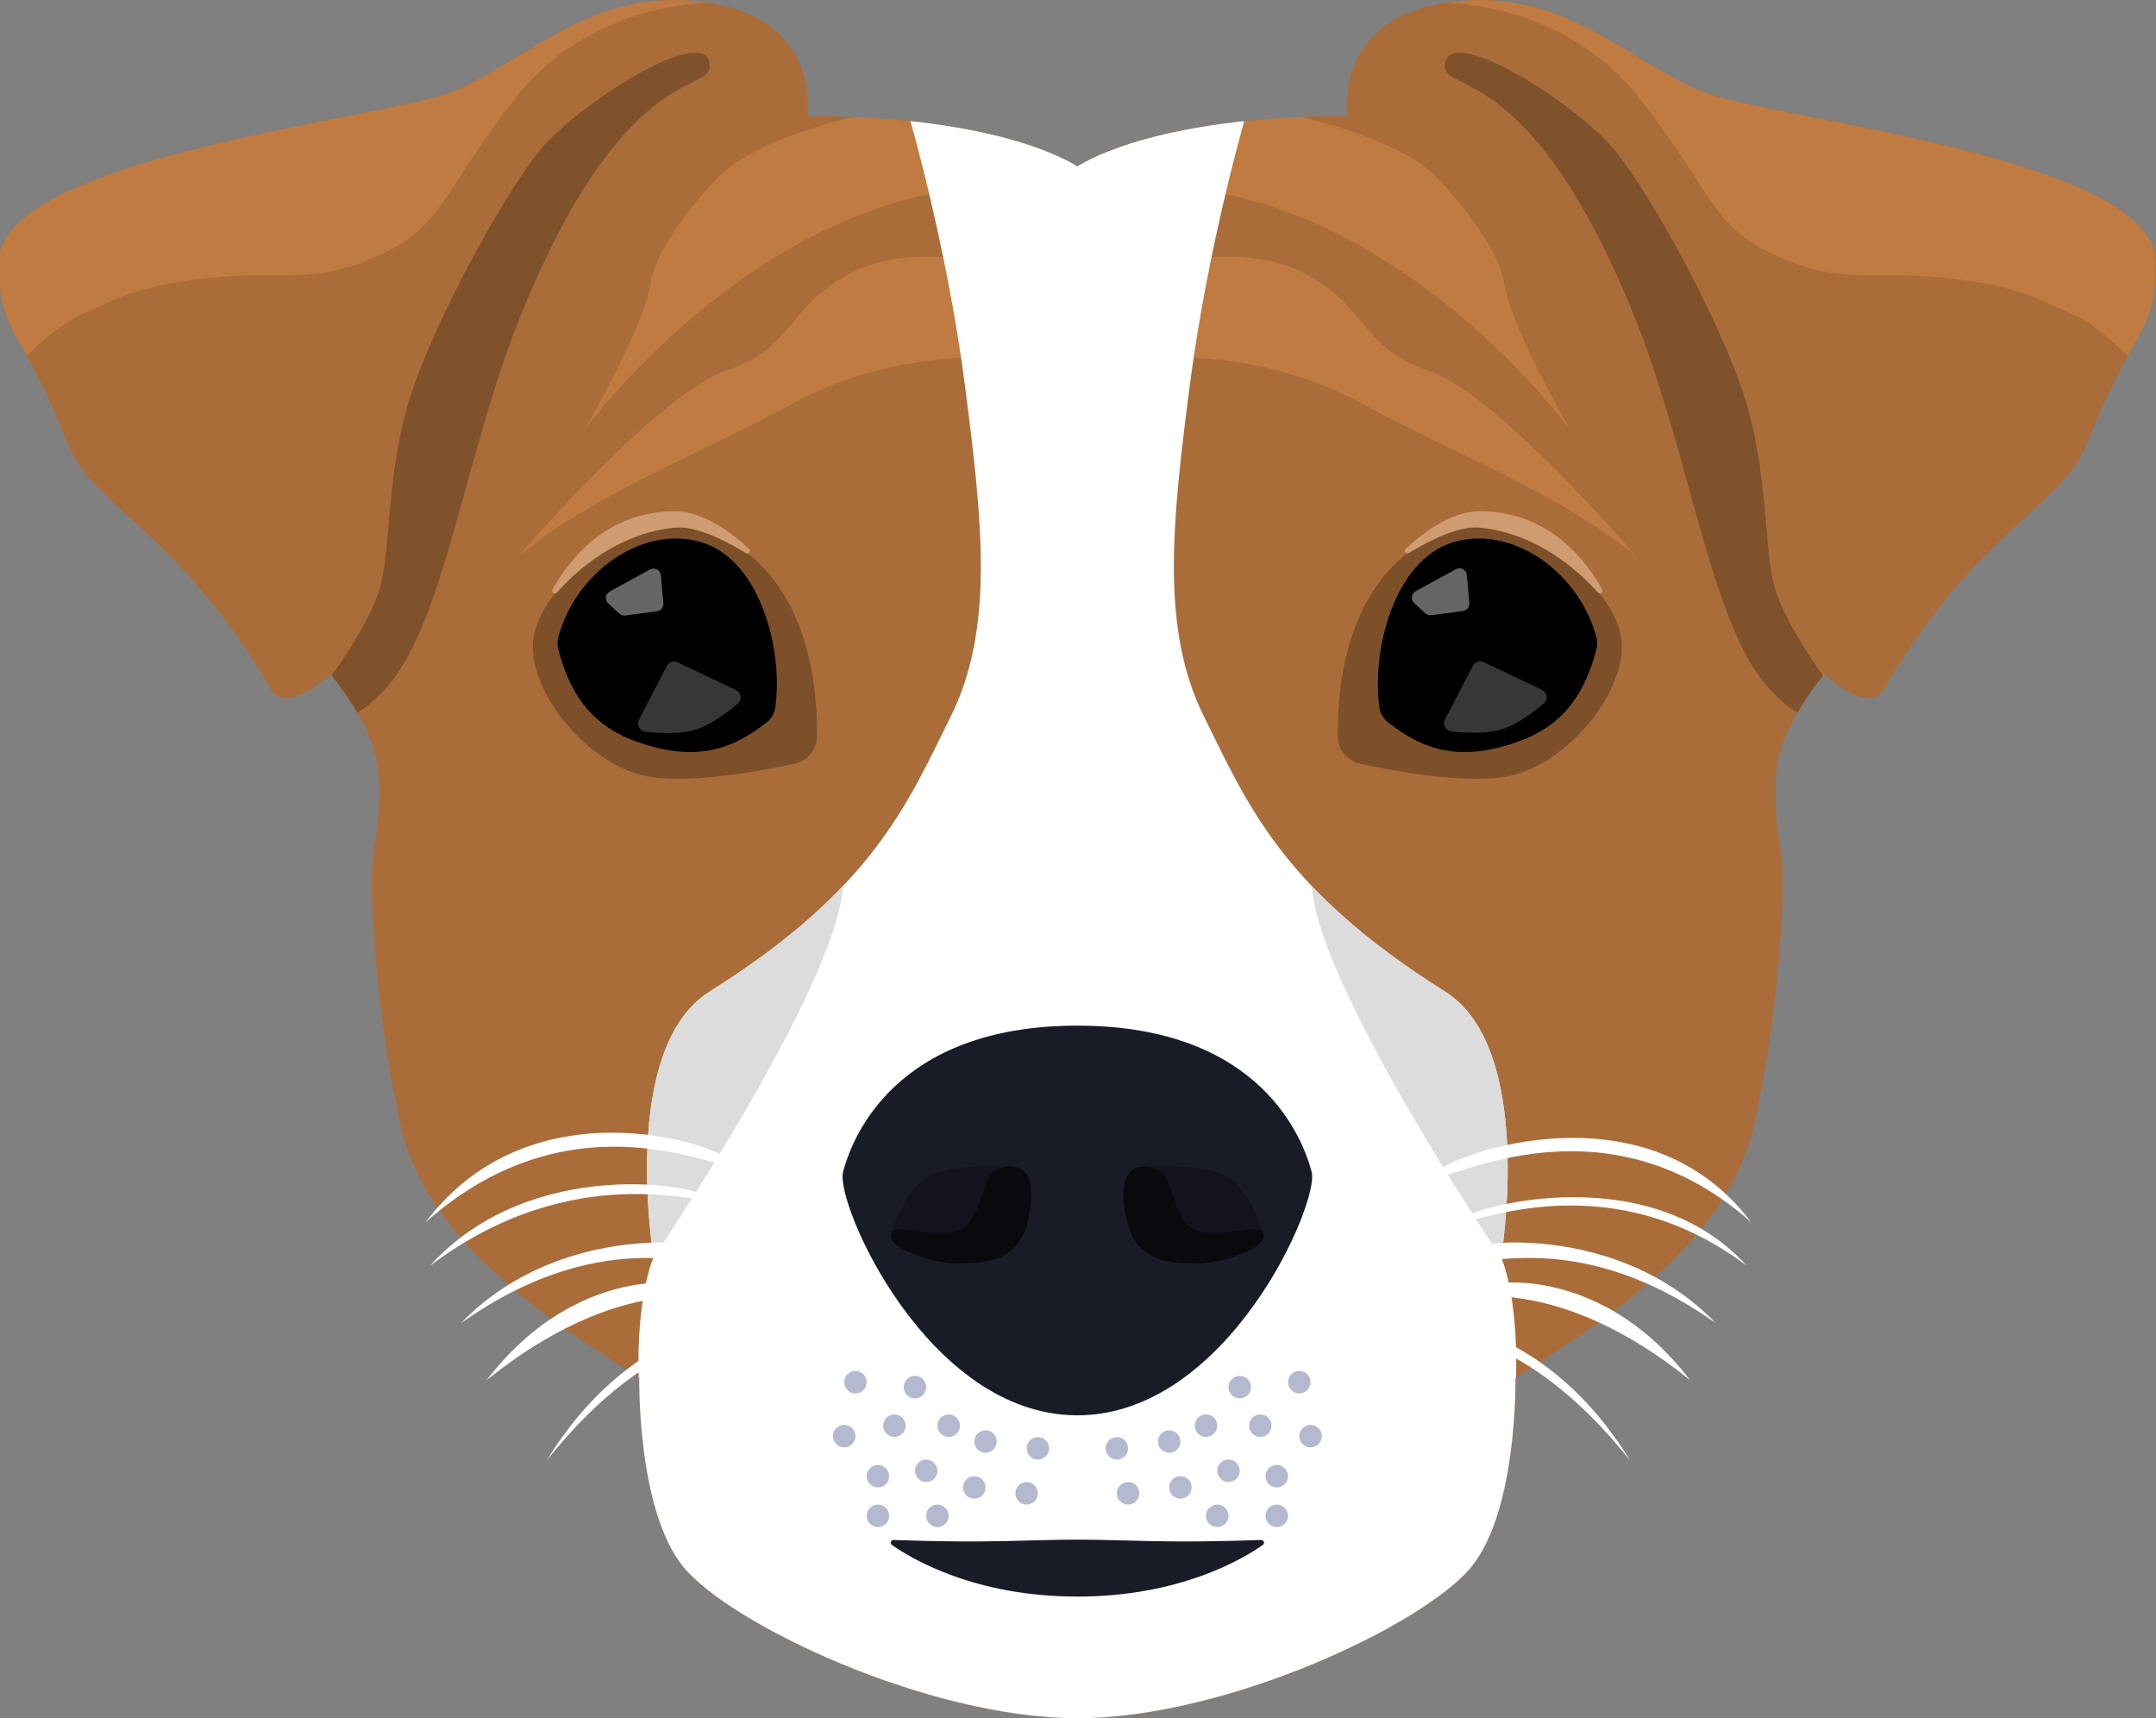 <?xml version="1.0" encoding="UTF-8" standalone="no"?>
<!DOCTYPE svg PUBLIC "-//W3C//DTD SVG 1.1//EN" "http://www.w3.org/Graphics/SVG/1.1/DTD/svg11.dtd">
<svg width="100%" height="100%" viewBox="0 0 1000 797" version="1.1" xmlns="http://www.w3.org/2000/svg" xmlns:xlink="http://www.w3.org/1999/xlink" xml:space="preserve" xmlns:serif="http://www.serif.com/" style="fill-rule:evenodd;clip-rule:evenodd;stroke-linejoin:round;stroke-miterlimit:2;">
    <rect x="0" y="0" width="1000" height="797" fill="#808080" stroke="none"/>
    <g transform="matrix(1,0,0,1,-1.25056e-12,-101.65)">
        <g transform="matrix(0.981,0,0,0.981,2146.25,35.858)">
            <g id="Jack-Russel-Terrier" serif:id="Jack Russel Terrier" transform="matrix(1.382,0,0,1.382,-2369.44,-217.758)">
                <g id="Foreground" transform="matrix(1,0,0,1,0,33.453)">
                    <path d="M500,760.436C448.711,760.436 380.759,728.066 365.044,708.474C349.268,688.804 350.126,644.005 350.126,644.005C318.066,623.603 277.302,597.076 268.468,557.512C259.633,517.949 258.104,477.828 258.741,469.233C259.377,460.638 261.806,453.837 260.973,437.599C260.14,421.361 244.443,403.27 244.443,403.27C244.443,403.27 229.424,417.671 223.934,408.26C191.914,353.362 163.732,347.043 154.497,324.151C137.299,281.521 131.117,287.557 131.117,262.144C131.117,226.566 262.248,213.351 285.628,204.202C309.008,195.054 330.355,171.674 363.9,172.69C413.697,174.199 407.61,212.334 407.61,212.334C475.621,212.334 499.931,229.567 500,229.615C500.069,229.567 524.379,212.334 592.39,212.334C592.39,212.334 586.303,174.199 636.1,172.69C669.645,171.674 690.992,195.054 714.372,204.202C737.752,213.351 868.883,226.566 868.883,262.144C868.883,287.557 862.701,281.521 845.503,324.151C836.268,347.043 808.086,353.362 776.066,408.26C770.576,417.671 755.557,403.27 755.557,403.27C755.557,403.27 739.86,421.361 739.027,437.599C738.194,453.837 740.623,460.638 741.259,469.233C741.896,477.828 740.367,517.949 731.532,557.512C722.698,597.076 681.934,623.603 649.874,644.005C649.874,644.005 650.732,688.804 634.956,708.474C619.179,728.143 551.289,760.436 500,760.436Z" style="fill:rgb(170,109,57);"/>
                    <clipPath id="_clip1">
                        <path d="M500,760.436C448.711,760.436 380.759,728.066 365.044,708.474C349.268,688.804 350.126,644.005 350.126,644.005C318.066,623.603 277.302,597.076 268.468,557.512C259.633,517.949 258.104,477.828 258.741,469.233C259.377,460.638 261.806,453.837 260.973,437.599C260.14,421.361 244.443,403.27 244.443,403.27C244.443,403.27 229.424,417.671 223.934,408.26C191.914,353.362 163.732,347.043 154.497,324.151C137.299,281.521 131.117,287.557 131.117,262.144C131.117,226.566 262.248,213.351 285.628,204.202C309.008,195.054 330.355,171.674 363.9,172.69C413.697,174.199 407.61,212.334 407.61,212.334C475.621,212.334 499.931,229.567 500,229.615C500.069,229.567 524.379,212.334 592.39,212.334C592.39,212.334 586.303,174.199 636.1,172.69C669.645,171.674 690.992,195.054 714.372,204.202C737.752,213.351 868.883,226.566 868.883,262.144C868.883,287.557 862.701,281.521 845.503,324.151C836.268,347.043 808.086,353.362 776.066,408.26C770.576,417.671 755.557,403.27 755.557,403.27C755.557,403.27 739.86,421.361 739.027,437.599C738.194,453.837 740.623,460.638 741.259,469.233C741.896,477.828 740.367,517.949 731.532,557.512C722.698,597.076 681.934,623.603 649.874,644.005C649.874,644.005 650.732,688.804 634.956,708.474C619.179,728.143 551.289,760.436 500,760.436Z"/>
                    </clipPath>
                    <g clip-path="url(#_clip1)">
                        <g id="Shadows">
                            <g id="Shadow" transform="matrix(-1,0,0,1,1000,0)">
                                <path d="M684.442,224.734C671.888,208.912 629.012,181.518 625.963,193.716C622.913,205.914 653.42,189.969 690.075,279.663C709.535,327.282 716.439,385.867 736.425,407.934C756.41,430.002 758.076,407.934 758.076,407.934C758.076,407.934 742.254,387.116 738.507,373.376C734.759,359.636 736.425,333.821 728.098,308.007C719.77,282.192 696.995,240.555 684.442,224.734Z" style="fill:rgb(127,82,43);"/>
                            </g>
                            <g id="Light" transform="matrix(-1,0,0,1,1000,0)">
                                <path d="M625.752,173.626C625.752,173.626 666.044,173.033 691.914,205.814C717.784,238.594 716.727,250.226 739.461,260.272C762.196,270.317 770.656,265.03 796.563,267.674C822.47,270.317 829.872,275.605 840.975,280.363C852.078,285.122 868.883,304.209 868.883,304.209L903.364,224.848L620.5,154.528L625.752,173.626Z" style="fill:rgb(191,123,65);"/>
                            </g>
                            <g id="Light1" serif:id="Light" transform="matrix(-1,0,0,1,1000,0)">
                                <path d="M530.779,294.955C530.779,294.955 564.617,292.84 597.186,310.605C629.755,328.37 664.354,341.059 691.255,362.969C691.255,362.969 643.814,307.644 620.5,299.607C597.186,291.571 600.041,279.305 580.161,267.461C560.281,255.618 534.586,262.386 534.586,262.386L530.779,294.955Z" style="fill:rgb(191,123,65);"/>
                            </g>
                            <g id="Light2" serif:id="Light" transform="matrix(-1,0,0,1,1000,0)">
                                <path d="M539.536,237.181C615.248,246.487 668.583,319.661 668.583,319.661C668.583,319.661 648.049,284.131 646.029,269.75C644.01,255.369 624.276,233.822 619.218,229.993C596.51,212.805 545.259,206.812 545.259,206.812L539.536,237.181" style="fill:rgb(191,123,65);"/>
                            </g>
                        </g>
                        <g id="Shadows1" serif:id="Shadows">
                            <path id="Shadow1" serif:id="Shadow" d="M684.442,224.734C671.888,208.912 629.012,181.518 625.963,193.716C622.913,205.914 653.42,189.969 690.075,279.663C709.535,327.282 716.439,385.867 736.425,407.934C756.41,430.002 758.076,407.934 758.076,407.934C758.076,407.934 742.254,387.116 738.507,373.376C734.759,359.636 736.425,333.821 728.098,308.007C719.77,282.192 696.995,240.555 684.442,224.734Z" style="fill:rgb(127,82,43);"/>
                            <path id="Light3" serif:id="Light" d="M625.752,173.626C625.752,173.626 666.044,173.033 691.914,205.814C717.784,238.594 716.727,250.226 739.461,260.272C762.196,270.317 770.656,265.03 796.563,267.674C822.47,270.317 829.872,275.605 840.975,280.363C852.078,285.122 868.883,304.209 868.883,304.209L903.364,224.848L620.5,154.528L625.752,173.626Z" style="fill:rgb(191,123,65);"/>
                            <path id="Light4" serif:id="Light" d="M530.779,294.955C530.779,294.955 564.617,292.84 597.186,310.605C629.755,328.37 664.354,341.059 691.255,362.969C691.255,362.969 643.814,307.644 620.5,299.607C597.186,291.571 600.041,279.305 580.161,267.461C560.281,255.618 534.586,262.386 534.586,262.386L530.779,294.955Z" style="fill:rgb(191,123,65);"/>
                            <path id="Light5" serif:id="Light" d="M539.536,237.181C615.248,246.487 668.583,319.661 668.583,319.661C668.583,319.661 648.049,284.131 646.029,269.75C644.01,255.369 624.276,233.822 619.218,229.993C596.51,212.805 545.259,206.812 545.259,206.812L539.536,237.181" style="fill:rgb(191,123,65);"/>
                        </g>
                        <path id="Front" d="M507.728,196.035L557.344,213.247C557.344,213.247 544.641,256.809 538.5,304.209C532.359,351.608 528.437,387.745 543.307,417.742C558.178,447.74 570.094,476.92 625.752,511.824C656.947,531.387 644.966,602.759 644.966,602.759C644.966,602.759 650.826,615.123 650.098,643.935L668.583,721.62L508.256,777.762L508.261,783.545L500,780.653L491.739,783.545L491.744,777.762L331.417,721.62L349.902,643.935C349.174,615.123 355.034,602.759 355.034,602.759C355.034,602.759 343.053,531.387 374.248,511.824C429.906,476.92 441.822,447.74 456.693,417.742C471.563,387.745 467.641,351.608 461.5,304.209C455.359,256.809 442.656,213.247 442.656,213.247L492.272,196.035L492.277,190.675L500,193.354L507.723,190.675L507.728,196.035Z" style="fill:white;"/>
                        <clipPath id="_clip2">
                            <path id="Front1" serif:id="Front" d="M507.728,196.035L557.344,213.247C557.344,213.247 544.641,256.809 538.5,304.209C532.359,351.608 528.437,387.745 543.307,417.742C558.178,447.74 570.094,476.92 625.752,511.824C656.947,531.387 644.966,602.759 644.966,602.759C644.966,602.759 650.826,615.123 650.098,643.935L668.583,721.62L508.256,777.762L508.261,783.545L500,780.653L491.739,783.545L491.744,777.762L331.417,721.62L349.902,643.935C349.174,615.123 355.034,602.759 355.034,602.759C355.034,602.759 343.053,531.387 374.248,511.824C429.906,476.92 441.822,447.74 456.693,417.742C471.563,387.745 467.641,351.608 461.5,304.209C455.359,256.809 442.656,213.247 442.656,213.247L492.272,196.035L492.277,190.675L500,193.354L507.723,190.675L507.728,196.035Z"/>
                        </clipPath>
                        <g clip-path="url(#_clip2)">
                            <path id="Background" d="M644.966,602.759C644.966,602.759 582.692,511.044 580.161,475.724L705.13,526.487L644.966,602.759Z" style="fill:rgb(220,220,220);"/>
                            <g id="Background1" serif:id="Background" transform="matrix(-1,0,0,1,1000,0)">
                                <path d="M644.966,602.759C644.966,602.759 582.692,511.044 580.161,475.724L705.13,526.487L644.966,602.759Z" style="fill:rgb(220,220,220);"/>
                            </g>
                            <path id="Mouth" d="M499.795,718.828C464.829,718.778 443.334,705.937 436.511,701.139C436.194,700.885 436.075,700.457 436.216,700.076C436.358,699.696 436.727,699.448 437.132,699.463C469.922,700.668 483.277,699.348 500,699.348L500.391,699.348C516.933,699.369 530.334,700.659 562.868,699.463C563.273,699.448 563.642,699.696 563.784,700.076C563.925,700.457 563.806,700.885 563.489,701.139C556.652,705.947 535.087,718.828 500,718.828L499.795,718.828Z" style="fill:rgb(25,27,39);"/>
                            <g id="Dots">
                                <g transform="matrix(1,0,0,1,3.299,-0.263)">
                                    <circle cx="576.48" cy="664.212" r="3.849" style="fill:rgb(181,185,208);"/>
                                </g>
                                <g transform="matrix(1,0,0,1,-0.55,-18.726)">
                                    <circle cx="576.48" cy="664.212" r="3.849" style="fill:rgb(181,185,208);"/>
                                </g>
                                <g transform="matrix(1,0,0,1,-13.892,-3.849)">
                                    <circle cx="576.48" cy="664.212" r="3.849" style="fill:rgb(181,185,208);"/>
                                </g>
                                <g transform="matrix(1,0,0,1,-32.466,-3.849)">
                                    <circle cx="576.48" cy="664.212" r="3.849" style="fill:rgb(181,185,208);"/>
                                </g>
                                <g transform="matrix(1,0,0,1,-24.768,11.592)">
                                    <circle cx="576.48" cy="664.212" r="3.849" style="fill:rgb(181,185,208);"/>
                                </g>
                                <g transform="matrix(1,0,0,1,-41.216,17.281)">
                                    <circle cx="576.48" cy="664.212" r="3.849" style="fill:rgb(181,185,208);"/>
                                </g>
                                <g transform="matrix(1,0,0,1,-45.065,1.577)">
                                    <circle cx="576.48" cy="664.212" r="3.849" style="fill:rgb(181,185,208);"/>
                                </g>
                                <g transform="matrix(1,0,0,1,-62.975,3.893)">
                                    <circle cx="576.48" cy="664.212" r="3.849" style="fill:rgb(181,185,208);"/>
                                </g>
                                <g transform="matrix(1,0,0,1,-59.126,19.29)">
                                    <circle cx="576.48" cy="664.212" r="3.849" style="fill:rgb(181,185,208);"/>
                                </g>
                                <g transform="matrix(1,0,0,1,-28.617,26.988)">
                                    <circle cx="576.48" cy="664.212" r="3.849" style="fill:rgb(181,185,208);"/>
                                </g>
                                <g transform="matrix(1,0,0,1,-8.248,26.988)">
                                    <circle cx="576.48" cy="664.212" r="3.849" style="fill:rgb(181,185,208);"/>
                                </g>
                                <g transform="matrix(1,0,0,1,-20.919,-17.035)">
                                    <circle cx="576.48" cy="664.212" r="3.849" style="fill:rgb(181,185,208);"/>
                                </g>
                                <g transform="matrix(1,0,0,1,-8.248,13.432)">
                                    <circle cx="576.48" cy="664.212" r="3.849" style="fill:rgb(181,185,208);"/>
                                </g>
                            </g>
                            <g id="Dots1" serif:id="Dots" transform="matrix(-1,0,0,1,1000,0)">
                                <g transform="matrix(1,0,0,1,3.299,-0.263)">
                                    <circle cx="576.48" cy="664.212" r="3.849" style="fill:rgb(181,185,208);"/>
                                </g>
                                <g transform="matrix(1,0,0,1,-0.55,-18.726)">
                                    <circle cx="576.48" cy="664.212" r="3.849" style="fill:rgb(181,185,208);"/>
                                </g>
                                <g transform="matrix(1,0,0,1,-13.892,-3.849)">
                                    <circle cx="576.48" cy="664.212" r="3.849" style="fill:rgb(181,185,208);"/>
                                </g>
                                <g transform="matrix(1,0,0,1,-32.466,-3.849)">
                                    <circle cx="576.48" cy="664.212" r="3.849" style="fill:rgb(181,185,208);"/>
                                </g>
                                <g transform="matrix(1,0,0,1,-24.768,11.592)">
                                    <circle cx="576.48" cy="664.212" r="3.849" style="fill:rgb(181,185,208);"/>
                                </g>
                                <g transform="matrix(1,0,0,1,-41.216,17.281)">
                                    <circle cx="576.48" cy="664.212" r="3.849" style="fill:rgb(181,185,208);"/>
                                </g>
                                <g transform="matrix(1,0,0,1,-45.065,1.577)">
                                    <circle cx="576.48" cy="664.212" r="3.849" style="fill:rgb(181,185,208);"/>
                                </g>
                                <g transform="matrix(1,0,0,1,-62.975,3.893)">
                                    <circle cx="576.48" cy="664.212" r="3.849" style="fill:rgb(181,185,208);"/>
                                </g>
                                <g transform="matrix(1,0,0,1,-59.126,19.29)">
                                    <circle cx="576.48" cy="664.212" r="3.849" style="fill:rgb(181,185,208);"/>
                                </g>
                                <g transform="matrix(1,0,0,1,-28.617,26.988)">
                                    <circle cx="576.48" cy="664.212" r="3.849" style="fill:rgb(181,185,208);"/>
                                </g>
                                <g transform="matrix(1,0,0,1,-8.248,26.988)">
                                    <circle cx="576.48" cy="664.212" r="3.849" style="fill:rgb(181,185,208);"/>
                                </g>
                                <g transform="matrix(1,0,0,1,-20.919,-17.035)">
                                    <circle cx="576.48" cy="664.212" r="3.849" style="fill:rgb(181,185,208);"/>
                                </g>
                                <g transform="matrix(1,0,0,1,-8.248,13.432)">
                                    <circle cx="576.48" cy="664.212" r="3.849" style="fill:rgb(181,185,208);"/>
                                </g>
                            </g>
                            <path id="Nose" d="M499.699,656.817C448.539,656.534 417.075,584.129 419.839,573.562C422.609,562.974 436.801,523.512 500,523.512L500.738,523.514C563.31,523.82 577.402,563.016 580.161,573.562C582.93,584.149 551.338,656.818 500,656.818L499.699,656.817Z" style="fill:rgb(25,27,39);"/>
                            <clipPath id="_clip3">
                                <path id="Nose1" serif:id="Nose" d="M499.699,656.817C448.539,656.534 417.075,584.129 419.839,573.562C422.609,562.974 436.801,523.512 500,523.512L500.738,523.514C563.31,523.82 577.402,563.016 580.161,573.562C582.93,584.149 551.338,656.818 500,656.818L499.699,656.817Z"/>
                            </clipPath>
                            <g clip-path="url(#_clip3)">
                                <g id="Hole" transform="matrix(-1,0,0,1,1000,0)">
                                    <path d="M522.02,571.69C522.02,571.69 545.809,570.31 552.905,576.223C560.002,582.137 563.794,595.107 563.794,595.107L531.222,598.695L522.02,571.69Z" style="fill:rgb(18,19,28);"/>
                                </g>
                                <g id="Hole1" serif:id="Hole" transform="matrix(-1,0,0,1,1000,0)">
                                    <path d="M525.447,572.089C518.132,570.164 513.435,575.044 516.9,590.165C520.365,605.285 533.144,604.515 540.165,604.9C547.185,605.285 564.895,600.28 563.74,594.89C562.585,589.5 542.18,599.684 536.405,590.165C530.63,580.645 532.762,574.014 525.447,572.089Z" style="fill:rgb(9,10,14);"/>
                                </g>
                                <path id="Hole2" serif:id="Hole" d="M522.02,571.69C522.02,571.69 545.809,570.31 552.905,576.223C560.002,582.137 563.794,595.107 563.794,595.107L531.222,598.695L522.02,571.69Z" style="fill:rgb(18,19,28);"/>
                                <path id="Hole3" serif:id="Hole" d="M525.447,572.089C518.132,570.164 513.435,575.044 516.9,590.165C520.365,605.285 533.144,604.515 540.165,604.9C547.185,605.285 564.895,600.28 563.74,594.89C562.585,589.5 542.18,599.684 536.405,590.165C530.63,580.645 532.762,574.014 525.447,572.089Z" style="fill:rgb(9,10,14);"/>
                            </g>
                        </g>
                        <g id="Eye">
                            <path id="Eyehole" d="M589.076,424.481C589.093,429.012 592.251,432.924 596.676,433.896C608.266,436.428 630.942,440.616 645.676,438.49C666.177,435.534 686.874,411.021 686.283,393.019C685.691,375.018 656.715,352.152 638.777,352.152C621.587,352.152 588.831,367.357 589.076,424.481Z" style="fill:rgb(125,80,42);"/>
                            <path id="Above-line" serif:id="Above line" d="M637.694,353.152C657.133,355.069 671.149,367.608 678.049,375.315C678.35,375.675 678.874,375.747 679.261,375.483C679.649,375.219 679.772,374.704 679.547,374.293C674.067,364.359 661.27,347.538 637.694,347.538C627.989,347.538 618.275,354.867 612.309,360.418C611.964,360.723 611.903,361.239 612.168,361.616C612.434,361.993 612.941,362.109 613.344,361.886C620.083,357.75 630.348,352.428 637.694,353.152Z" style="fill:rgb(207,156,113);"/>
                            <g id="Eyeball" transform="matrix(0.945,-0.326,0.3,0.869,-85.706,262.085)">
                                <path d="M643.071,352.144C663.976,352.144 681.451,376.81 679.8,402.936C679.699,404.445 679.24,405.9 678.468,407.158C670.708,419.76 660.65,429.927 643.071,430.168C622.78,430.447 611.734,422.733 602.873,407.589C601.804,405.758 601.399,403.56 601.735,401.422C605.428,380.391 622.634,352.144 643.071,352.144Z"/>
                                <clipPath id="_clip4">
                                    <path d="M643.071,352.144C663.976,352.144 681.451,376.81 679.8,402.936C679.699,404.445 679.24,405.9 678.468,407.158C670.708,419.76 660.65,429.927 643.071,430.168C622.78,430.447 611.734,422.733 602.873,407.589C601.804,405.758 601.399,403.56 601.735,401.422C605.428,380.391 622.634,352.144 643.071,352.144Z"/>
                                </clipPath>
                                <g clip-path="url(#_clip4)">
                                    <g id="Reflect" transform="matrix(0.945,0.355,-0.326,1.028,166.563,-239.094)">
                                        <path d="M659.786,413.164C660.514,412.549 660.879,411.606 660.756,410.661C660.633,409.716 660.038,408.899 659.176,408.491C653.719,405.888 643.804,401.197 639.21,399.024C637.837,398.374 636.198,398.927 635.499,400.275C633.259,404.593 628.558,413.657 625.959,418.667C625.528,419.498 625.537,420.49 625.984,421.313C626.431,422.136 627.258,422.684 628.19,422.775C633.097,423.282 641.357,423.732 646.743,421.578C651.685,419.601 656.666,415.808 659.786,413.164Z" style="fill:rgb(55,55,55);"/>
                                    </g>
                                    <g id="Reflect1" serif:id="Reflect" transform="matrix(0.945,0.355,-0.326,1.028,166.563,-239.094)">
                                        <path d="M632.115,381.529C633.466,381.349 634.435,380.138 634.314,378.78C634.088,376.24 633.729,372.215 633.463,369.235C633.387,368.38 632.885,367.621 632.127,367.217C631.37,366.812 630.46,366.817 629.707,367.229C625.863,369.333 619.668,372.723 615.95,374.758C615.23,375.152 614.744,375.869 614.645,376.684C614.546,377.499 614.847,378.311 615.452,378.866C616.774,380.078 618.291,381.469 619.222,382.322C619.777,382.831 620.53,383.068 621.277,382.969C623.636,382.655 628.981,381.945 632.115,381.529Z" style="fill:rgb(101,101,101);"/>
                                    </g>
                                </g>
                            </g>
                        </g>
                        <g id="Eye1" serif:id="Eye" transform="matrix(-1,0,0,1,1000,0)">
                            <path id="Eyehole1" serif:id="Eyehole" d="M589.076,424.481C589.093,429.012 592.251,432.924 596.676,433.896C608.266,436.428 630.942,440.616 645.676,438.49C666.177,435.534 686.874,411.021 686.283,393.019C685.691,375.018 656.715,352.152 638.777,352.152C621.587,352.152 588.831,367.357 589.076,424.481Z" style="fill:rgb(125,80,42);"/>
                            <path id="Above-line1" serif:id="Above line" d="M637.694,353.152C657.133,355.069 671.149,367.608 678.049,375.315C678.35,375.675 678.874,375.747 679.261,375.483C679.649,375.219 679.772,374.704 679.547,374.293C674.067,364.359 661.27,347.538 637.694,347.538C627.989,347.538 618.275,354.867 612.309,360.418C611.964,360.723 611.903,361.239 612.168,361.616C612.434,361.993 612.941,362.109 613.344,361.886C620.083,357.75 630.348,352.428 637.694,353.152Z" style="fill:rgb(207,156,113);"/>
                            <g id="Eyeball1" serif:id="Eyeball" transform="matrix(0.945,-0.326,0.3,0.869,-85.706,262.085)">
                                <path d="M643.071,352.144C663.976,352.144 681.451,376.81 679.8,402.936C679.699,404.445 679.24,405.9 678.468,407.158C670.708,419.76 660.65,429.927 643.071,430.168C622.78,430.447 611.734,422.733 602.873,407.589C601.804,405.758 601.399,403.56 601.735,401.422C605.428,380.391 622.634,352.144 643.071,352.144Z"/>
                                <clipPath id="_clip5">
                                    <path d="M643.071,352.144C663.976,352.144 681.451,376.81 679.8,402.936C679.699,404.445 679.24,405.9 678.468,407.158C670.708,419.76 660.65,429.927 643.071,430.168C622.78,430.447 611.734,422.733 602.873,407.589C601.804,405.758 601.399,403.56 601.735,401.422C605.428,380.391 622.634,352.144 643.071,352.144Z"/>
                                </clipPath>
                                <g clip-path="url(#_clip5)">
                                    <g id="Reflect2" serif:id="Reflect" transform="matrix(-0.945,-0.355,-0.326,1.028,1372.5,214.03)">
                                        <path d="M659.786,413.164C660.514,412.549 660.879,411.606 660.756,410.661C660.633,409.716 660.038,408.899 659.176,408.491C653.719,405.888 643.804,401.197 639.21,399.024C637.837,398.374 636.198,398.927 635.499,400.275C633.259,404.593 628.558,413.657 625.959,418.667C625.528,419.498 625.537,420.49 625.984,421.313C626.431,422.136 627.258,422.684 628.19,422.775C633.097,423.282 641.357,423.732 646.743,421.578C651.685,419.601 656.666,415.808 659.786,413.164Z" style="fill:rgb(55,55,55);"/>
                                    </g>
                                    <g id="Reflect3" serif:id="Reflect" transform="matrix(-0.945,-0.355,-0.326,1.028,1372.5,214.03)">
                                        <path d="M632.115,381.529C633.466,381.349 634.435,380.138 634.314,378.78C634.088,376.24 633.729,372.215 633.463,369.235C633.387,368.38 632.885,367.621 632.127,367.217C631.37,366.812 630.46,366.817 629.707,367.229C625.863,369.333 619.668,372.723 615.95,374.758C615.23,375.152 614.744,375.869 614.645,376.684C614.546,377.499 614.847,378.311 615.452,378.866C616.774,380.078 618.291,381.469 619.222,382.322C619.777,382.831 620.53,383.068 621.277,382.969C623.636,382.655 628.981,381.945 632.115,381.529Z" style="fill:rgb(101,101,101);"/>
                                    </g>
                                </g>
                            </g>
                        </g>
                    </g>
                </g>
                <g id="Mustaches">
                    <g id="Mustache" transform="matrix(0.965,0.263,-0.189,0.691,101.76,76.336)">
                        <path d="M655.39,595.096C654.921,590.567 693.529,580.799 732.467,632.116C684.27,582.735 655.859,599.624 655.39,595.096Z" style="fill:white;"/>
                    </g>
                    <g id="Mustache1" serif:id="Mustache" transform="matrix(0.999,0.045,-0.032,0.715,-1.872,193.307)">
                        <path d="M655.39,595.096C656.079,589.577 697.924,574.74 732.467,632.116C684.27,582.735 654.701,600.614 655.39,595.096Z" style="fill:white;"/>
                    </g>
                    <g id="Mustache2" serif:id="Mustache" transform="matrix(0.999,0.045,-0.032,0.715,8.557,179.518)">
                        <path d="M639.362,599.348C634.585,591.387 692.853,574.116 730.531,624.242C678.025,577.012 644.14,607.309 639.362,599.348Z" style="fill:white;"/>
                    </g>
                    <g id="Mustache3" serif:id="Mustache" transform="matrix(0.997,0.074,-0.053,0.714,33.777,139.354)">
                        <path d="M630.992,613.278C630.656,608.231 692.853,574.116 730.531,624.242C678.025,577.012 631.329,618.324 630.992,613.278Z" style="fill:white;"/>
                    </g>
                    <path id="Mustache4" serif:id="Mustache" d="M621.689,608.437C621.353,603.391 692.853,574.116 730.531,624.242C678.05,577.481 622.025,613.483 621.689,608.437Z" style="fill:white;"/>
                </g>
                <g id="Mustaches1" serif:id="Mustaches" transform="matrix(-1,0,0,1,1007.55,0)">
                    <g id="Mustache5" serif:id="Mustache" transform="matrix(0.965,0.263,-0.189,0.691,101.76,76.336)">
                        <path d="M655.39,595.096C654.921,590.567 693.529,580.799 732.467,632.116C684.27,582.735 655.859,599.624 655.39,595.096Z" style="fill:white;"/>
                    </g>
                    <g id="Mustache6" serif:id="Mustache" transform="matrix(0.999,0.045,-0.032,0.715,-1.872,193.307)">
                        <path d="M655.39,595.096C656.079,589.577 697.924,574.74 732.467,632.116C684.27,582.735 654.701,600.614 655.39,595.096Z" style="fill:white;"/>
                    </g>
                    <g id="Mustache7" serif:id="Mustache" transform="matrix(0.999,0.045,-0.032,0.715,8.557,179.518)">
                        <path d="M639.362,599.348C634.585,591.387 692.853,574.116 730.531,624.242C678.025,577.012 644.14,607.309 639.362,599.348Z" style="fill:white;"/>
                    </g>
                    <g id="Mustache8" serif:id="Mustache" transform="matrix(0.997,0.074,-0.053,0.714,33.777,139.354)">
                        <path d="M634.91,601.302C634.573,596.256 692.853,574.116 730.531,624.242C678.025,577.012 635.246,606.349 634.91,601.302Z" style="fill:white;"/>
                    </g>
                    <path id="Mustache9" serif:id="Mustache" d="M625.224,604.397C624.887,599.351 692.853,574.116 730.531,624.242C678.05,577.481 625.56,609.443 625.224,604.397Z" style="fill:white;"/>
                </g>
            </g>
        </g>
    </g>
</svg>
